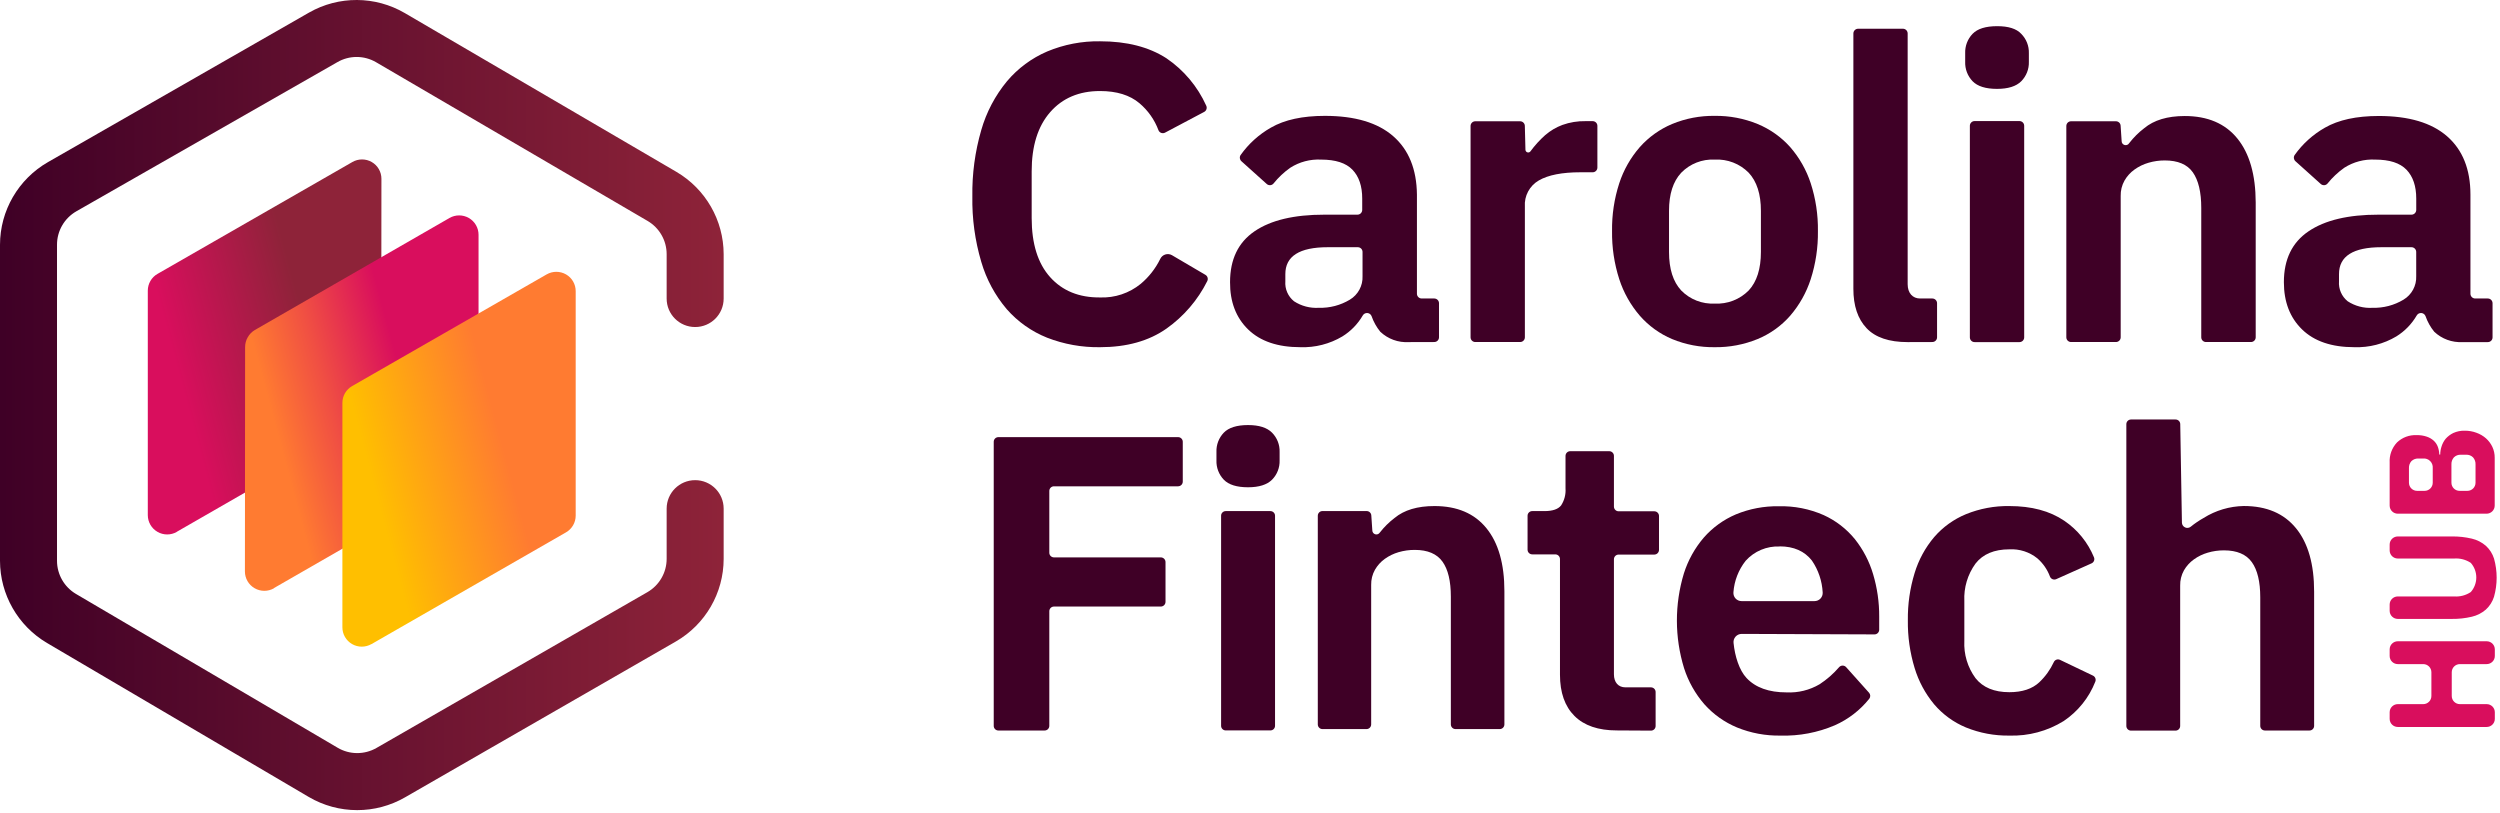 <?xml version="1.0" encoding="UTF-8"?>
<svg width="203px" height="66px" viewBox="0 0 203 66" version="1.1" xmlns="http://www.w3.org/2000/svg"
     xmlns:xlink="http://www.w3.org/1999/xlink">
    <!-- Generator: Sketch 55 (78076) - https://sketchapp.com -->
    <title>Logo</title>
    <desc>Created with Sketch.</desc>
    <defs>
        <linearGradient x1="63.561%" y1="34.757%" x2="12.991%" y2="56.638%" id="linearGradient-1">
            <stop stop-color="#8E2339" offset="0%"></stop>
            <stop stop-color="#D90E5D" offset="100%"></stop>
        </linearGradient>
        <linearGradient x1="63.646%" y1="34.757%" x2="13.189%" y2="56.613%" id="linearGradient-2">
            <stop stop-color="#D90E5D" offset="0%"></stop>
            <stop stop-color="#F04F43" offset="57%"></stop>
            <stop stop-color="#FF7B31" offset="100%"></stop>
        </linearGradient>
        <linearGradient x1="63.752%" y1="34.727%" x2="13.205%" y2="56.618%" id="linearGradient-3">
            <stop stop-color="#FF7B31" offset="0%"></stop>
            <stop stop-color="#FF7E2F" offset="4%"></stop>
            <stop stop-color="#FFBF00" offset="100%"></stop>
        </linearGradient>
        <linearGradient x1="0%" y1="50%" x2="100%" y2="50%" id="linearGradient-4">
            <stop stop-color="#3F0026" offset="0%"></stop>
            <stop stop-color="#8E2339" offset="100%"></stop>
        </linearGradient>
    </defs>
    <g id="Symbols" stroke="none" stroke-width="1" fill="none" fill-rule="evenodd">
        <g id="Navigation">
            <g transform="translate(0, -121)" id="Logo">
                <g transform="translate(0, 121)">
                    <g>
                        <path d="M14.346,43.187 L30.169,34.089 C30.656,33.809 30.956,33.29 30.956,32.729 L30.972,14.52 C30.973,13.958 30.674,13.439 30.187,13.158 C29.7,12.877 29.099,12.876 28.612,13.157 L12.792,22.239 C12.551,22.375 12.351,22.574 12.213,22.813 C12.075,23.052 12.002,23.322 12.001,23.598 L12.001,41.824 C12.001,42.386 12.3,42.905 12.787,43.186 C13.274,43.468 13.875,43.468 14.362,43.187 L14.346,43.187 Z"
                              id="Path" fill="url(#linearGradient-1)" fill-rule="nonzero"></path>
                        <path d="M22.247,47.751 L38.067,38.653 C38.556,38.372 38.857,37.853 38.858,37.29 L38.858,19.064 C38.859,18.502 38.559,17.983 38.072,17.702 C37.585,17.421 36.984,17.42 36.497,17.701 L20.69,26.799 C20.449,26.942 20.251,27.146 20.115,27.39 C19.975,27.629 19.902,27.902 19.903,28.179 L19.887,46.401 C19.887,46.963 20.186,47.482 20.673,47.763 C21.159,48.045 21.759,48.046 22.247,47.767 L22.247,47.751 Z"
                              id="Path" fill="url(#linearGradient-2)" fill-rule="nonzero"></path>
                        <path d="M30.146,52.312 L45.956,43.23 C46.444,42.951 46.746,42.432 46.746,41.87 L46.746,23.645 C46.749,23.083 46.45,22.562 45.963,22.282 C45.474,22.002 44.874,22.002 44.386,22.282 L28.592,31.35 C28.351,31.487 28.152,31.685 28.013,31.924 C27.875,32.163 27.802,32.434 27.802,32.71 L27.802,50.935 C27.801,51.497 28.1,52.017 28.588,52.298 C29.075,52.579 29.675,52.579 30.162,52.298 L30.146,52.312 Z"
                              id="Path" fill="url(#linearGradient-3)" fill-rule="nonzero"></path>
                        <path d="M199.082,54.585 L199.082,56.516 C199.082,56.88 199.378,57.176 199.743,57.176 L201.919,57.176 C202.284,57.176 202.58,57.471 202.58,57.836 L202.58,58.37 C202.58,58.735 202.284,59.03 201.919,59.03 L194.701,59.03 C194.336,59.03 194.04,58.735 194.04,58.37 L194.04,57.836 C194.04,57.471 194.336,57.176 194.701,57.176 L196.768,57.176 C197.133,57.176 197.429,56.88 197.429,56.516 L197.429,54.585 C197.429,54.221 197.133,53.925 196.768,53.925 L194.701,53.925 C194.336,53.925 194.04,53.63 194.04,53.265 L194.04,52.731 C194.04,52.366 194.336,52.071 194.701,52.071 L201.919,52.071 C202.284,52.071 202.58,52.366 202.58,52.731 L202.58,53.265 C202.58,53.63 202.284,53.925 201.919,53.925 L199.743,53.925 C199.378,53.925 199.082,54.221 199.082,54.585 Z"
                              id="Path" fill="#D90E5D" fill-rule="nonzero"></path>
                        <path d="M194.04,49.091 C194.04,48.726 194.336,48.431 194.701,48.431 L199.277,48.431 C199.755,48.467 200.231,48.341 200.629,48.074 C201.224,47.396 201.224,46.383 200.629,45.705 C200.23,45.441 199.755,45.317 199.277,45.352 L194.701,45.352 C194.336,45.352 194.04,45.056 194.04,44.692 L194.04,44.22 C194.04,43.855 194.336,43.56 194.701,43.56 L199.082,43.56 C199.632,43.551 200.181,43.611 200.715,43.738 C201.136,43.836 201.527,44.036 201.853,44.319 C202.16,44.601 202.388,44.958 202.514,45.355 C202.8,46.369 202.8,47.443 202.514,48.457 C202.389,48.856 202.161,49.214 201.853,49.497 C201.527,49.78 201.136,49.98 200.715,50.078 C200.181,50.204 199.632,50.264 199.082,50.256 L194.701,50.256 C194.336,50.256 194.04,49.96 194.04,49.596 L194.04,49.091 Z"
                              id="Path" fill="#D90E5D" fill-rule="nonzero"></path>
                        <path d="M194.701,41.712 C194.336,41.712 194.04,41.417 194.04,41.052 L194.04,37.574 C194.005,36.965 194.221,36.369 194.639,35.924 C195.066,35.518 195.64,35.305 196.229,35.333 C196.512,35.325 196.794,35.368 197.062,35.459 C197.27,35.529 197.461,35.641 197.624,35.788 C197.772,35.927 197.886,36.099 197.955,36.29 C198.026,36.488 198.065,36.697 198.07,36.907 L198.147,36.907 C198.147,36.683 198.184,36.46 198.256,36.247 C198.326,36.022 198.438,35.813 198.586,35.63 C198.759,35.435 198.97,35.276 199.204,35.161 C199.497,35.028 199.816,34.964 200.137,34.973 C200.459,34.97 200.78,35.026 201.082,35.138 C201.369,35.24 201.634,35.394 201.863,35.594 C202.08,35.789 202.257,36.026 202.382,36.29 C202.509,36.566 202.573,36.867 202.57,37.171 L202.57,41.052 C202.57,41.417 202.274,41.712 201.909,41.712 L194.701,41.712 Z M196.877,39.857 C197.242,39.857 197.538,39.562 197.538,39.197 L197.538,38.013 C197.558,37.8 197.481,37.589 197.33,37.438 C197.179,37.287 196.968,37.211 196.755,37.231 L196.388,37.231 C196.175,37.218 195.968,37.294 195.812,37.438 C195.67,37.595 195.596,37.802 195.607,38.013 L195.607,39.197 C195.607,39.562 195.903,39.857 196.269,39.857 L196.877,39.857 Z M200.352,39.857 C200.717,39.857 201.013,39.562 201.013,39.197 L201.013,37.719 C201.025,37.506 200.953,37.298 200.811,37.138 C200.661,36.989 200.454,36.911 200.243,36.924 L199.826,36.924 C199.615,36.912 199.408,36.989 199.257,37.138 C199.117,37.298 199.045,37.507 199.056,37.719 L199.056,39.197 C199.056,39.562 199.352,39.857 199.717,39.857 L200.352,39.857 Z"
                              id="Shape" fill="#D90E5D" fill-rule="nonzero"></path>
                        <path d="M80.691,58.931 L80.691,35.874 C80.69,35.773 80.73,35.676 80.801,35.605 C80.873,35.534 80.97,35.494 81.071,35.495 L95.661,35.495 C95.871,35.495 96.041,35.665 96.041,35.874 L96.041,39.108 C96.04,39.317 95.871,39.486 95.661,39.488 L85.584,39.488 C85.483,39.487 85.386,39.527 85.314,39.598 C85.243,39.669 85.203,39.766 85.204,39.867 L85.204,44.88 C85.203,44.981 85.243,45.078 85.314,45.149 C85.386,45.221 85.483,45.26 85.584,45.26 L94.259,45.26 C94.469,45.261 94.638,45.43 94.64,45.639 L94.64,48.873 C94.638,49.082 94.469,49.251 94.259,49.252 L85.584,49.252 C85.483,49.252 85.386,49.291 85.314,49.363 C85.243,49.434 85.203,49.531 85.204,49.632 L85.204,58.938 C85.204,59.148 85.034,59.318 84.824,59.318 L81.071,59.318 C80.969,59.318 80.871,59.278 80.799,59.205 C80.727,59.132 80.688,59.033 80.691,58.931 Z"
                              id="Path" fill="#3F0026" fill-rule="nonzero"></path>
                        <path d="M101.338,39.567 C100.429,39.567 99.771,39.362 99.374,38.953 C98.97,38.532 98.754,37.965 98.776,37.382 L98.776,36.699 C98.754,36.117 98.97,35.552 99.374,35.132 C99.771,34.723 100.429,34.515 101.338,34.515 C102.247,34.515 102.879,34.723 103.289,35.132 C103.701,35.547 103.924,36.115 103.904,36.699 L103.904,37.382 C103.924,37.968 103.702,38.536 103.289,38.953 C102.879,39.362 102.228,39.567 101.338,39.567 Z M99.533,41.501 L103.153,41.501 C103.254,41.5 103.351,41.54 103.423,41.611 C103.494,41.682 103.534,41.779 103.533,41.88 L103.533,58.931 C103.534,59.032 103.494,59.129 103.423,59.201 C103.351,59.272 103.254,59.312 103.153,59.311 L99.533,59.311 C99.432,59.312 99.334,59.272 99.263,59.201 C99.191,59.129 99.152,59.032 99.153,58.931 L99.153,41.88 C99.152,41.779 99.191,41.682 99.263,41.611 C99.334,41.54 99.432,41.5 99.533,41.501 Z"
                              id="Shape" fill="#3F0026" fill-rule="nonzero"></path>
                        <path d="M131.285,59.311 C129.782,59.311 128.637,58.92 127.85,58.139 C127.063,57.354 126.67,56.239 126.67,54.783 L126.67,45.395 C126.67,45.185 126.5,45.015 126.29,45.015 L124.419,45.015 C124.209,45.015 124.038,44.845 124.038,44.636 L124.038,41.88 C124.037,41.779 124.077,41.682 124.149,41.611 C124.22,41.54 124.317,41.5 124.419,41.501 L125.41,41.501 C126.072,41.501 126.521,41.346 126.763,41.039 C127.029,40.629 127.155,40.144 127.12,39.656 L127.12,37.016 C127.121,36.807 127.291,36.638 127.5,36.637 L130.671,36.637 C130.88,36.637 131.051,36.807 131.051,37.016 L131.051,41.138 C131.053,41.347 131.222,41.516 131.431,41.517 L134.33,41.517 C134.54,41.517 134.711,41.687 134.711,41.897 L134.711,44.652 C134.709,44.861 134.54,45.03 134.33,45.032 L131.431,45.032 C131.221,45.032 131.051,45.202 131.051,45.411 L131.051,54.754 C131.051,55.414 131.411,55.813 131.986,55.813 L134.056,55.813 C134.266,55.813 134.436,55.983 134.436,56.192 L134.436,58.948 C134.437,59.049 134.397,59.146 134.326,59.217 C134.254,59.289 134.157,59.328 134.056,59.327 L131.285,59.311 Z"
                              id="Path" fill="#3F0026" fill-rule="nonzero"></path>
                        <path d="M144.583,59.73 C143.371,59.752 142.167,59.527 141.045,59.07 C140.034,58.65 139.13,58.008 138.4,57.192 C137.656,56.337 137.093,55.338 136.747,54.259 C135.976,51.752 135.97,49.073 136.731,46.563 C137.07,45.491 137.622,44.499 138.354,43.646 C139.068,42.833 139.957,42.192 140.953,41.768 C142.058,41.312 143.245,41.087 144.441,41.108 C145.691,41.077 146.933,41.321 148.078,41.824 C149.059,42.269 149.925,42.934 150.607,43.768 C151.282,44.614 151.788,45.582 152.095,46.619 C152.431,47.742 152.599,48.909 152.591,50.081 L152.591,51.133 C152.591,51.343 152.42,51.513 152.21,51.513 L141.426,51.473 C141.237,51.472 141.057,51.552 140.93,51.692 C140.804,51.832 140.744,52.019 140.764,52.206 C140.873,53.298 141.227,54.42 141.819,55.054 C142.549,55.833 143.632,56.222 145.069,56.222 C146.008,56.268 146.94,56.038 147.75,55.562 C148.341,55.177 148.874,54.71 149.334,54.176 C149.407,54.094 149.512,54.046 149.622,54.046 C149.732,54.046 149.836,54.094 149.909,54.176 L151.764,56.248 C151.888,56.383 151.898,56.587 151.787,56.734 C151.041,57.669 150.079,58.411 148.983,58.895 C147.595,59.488 146.093,59.773 144.583,59.73 L144.583,59.73 Z M144.514,44.375 C143.463,44.329 142.448,44.756 141.746,45.537 C141.167,46.272 140.821,47.164 140.754,48.097 C140.74,48.281 140.803,48.463 140.928,48.599 C141.054,48.734 141.231,48.811 141.416,48.81 L147.34,48.81 C147.524,48.811 147.7,48.735 147.825,48.601 C147.95,48.467 148.014,48.287 148.002,48.104 C147.953,47.179 147.651,46.285 147.129,45.52 C146.527,44.752 145.655,44.367 144.514,44.365 L144.514,44.375 Z"
                              id="Shape" fill="#3F0026" fill-rule="nonzero"></path>
                        <path d="M163.157,59.73 C161.951,59.748 160.753,59.524 159.636,59.07 C158.639,58.657 157.754,58.013 157.054,57.192 C156.333,56.325 155.793,55.321 155.467,54.242 C155.085,52.987 154.9,51.68 154.918,50.368 C154.901,49.068 155.086,47.773 155.467,46.53 C155.792,45.46 156.332,44.468 157.054,43.613 C157.757,42.8 158.642,42.162 159.636,41.752 C160.753,41.298 161.951,41.073 163.157,41.092 C164.959,41.092 166.443,41.488 167.62,42.286 C168.7,43.017 169.538,44.051 170.031,45.256 C170.109,45.446 170.021,45.663 169.832,45.745 L166.963,47.028 C166.868,47.069 166.76,47.07 166.665,47.03 C166.569,46.99 166.494,46.913 166.457,46.817 C166.245,46.247 165.893,45.739 165.435,45.339 C164.794,44.822 163.983,44.561 163.16,44.606 C161.931,44.606 161.011,44.992 160.41,45.764 C159.772,46.645 159.452,47.715 159.504,48.8 L159.504,52.044 C159.45,53.125 159.77,54.191 160.41,55.064 C161.011,55.826 161.931,56.206 163.16,56.206 C164.207,56.206 165.016,55.938 165.587,55.404 C166.084,54.934 166.487,54.374 166.774,53.754 C166.818,53.664 166.895,53.595 166.989,53.563 C167.084,53.531 167.187,53.538 167.277,53.582 L169.951,54.862 C170.132,54.95 170.214,55.162 170.14,55.348 C169.63,56.651 168.734,57.768 167.571,58.549 C166.248,59.368 164.713,59.779 163.157,59.73 Z"
                              id="Path" fill="#3F0026" fill-rule="nonzero"></path>
                        <path d="M173.039,34.063 L176.656,34.063 C176.866,34.063 177.036,34.233 177.036,34.442 L177.172,42.438 C177.176,42.606 177.275,42.756 177.428,42.826 C177.58,42.897 177.759,42.874 177.889,42.768 C178.217,42.502 178.566,42.265 178.934,42.059 C179.913,41.444 181.041,41.109 182.197,41.088 C184.045,41.088 185.458,41.691 186.439,42.897 C187.42,44.102 187.909,45.819 187.907,48.048 L187.907,58.938 C187.908,59.039 187.868,59.136 187.797,59.207 C187.725,59.279 187.628,59.318 187.527,59.318 L183.913,59.318 C183.812,59.318 183.715,59.279 183.644,59.207 C183.572,59.136 183.532,59.039 183.533,58.938 L183.533,48.51 C183.533,47.236 183.305,46.281 182.849,45.646 C182.393,45.01 181.64,44.691 180.591,44.689 C180.143,44.687 179.697,44.75 179.268,44.877 C178.864,44.994 178.482,45.179 178.141,45.425 C177.813,45.66 177.539,45.963 177.337,46.312 C177.125,46.692 177.019,47.122 177.03,47.556 L177.03,58.948 C177.03,59.157 176.86,59.327 176.65,59.327 L173.039,59.327 C172.829,59.327 172.659,59.157 172.659,58.948 L172.659,34.442 C172.659,34.233 172.829,34.063 173.039,34.063 Z"
                              id="Path" fill="#3F0026" fill-rule="nonzero"></path>
                        <path d="M89.32,28.192 C87.851,28.215 86.391,27.952 85.022,27.42 C83.765,26.917 82.645,26.126 81.752,25.11 C80.798,23.987 80.091,22.676 79.679,21.262 C79.168,19.538 78.924,17.746 78.955,15.949 C78.927,14.127 79.171,12.31 79.679,10.56 C80.095,9.111 80.805,7.763 81.765,6.6 C82.651,5.549 83.771,4.719 85.035,4.178 C86.396,3.61 87.859,3.329 89.333,3.353 C91.491,3.353 93.282,3.81 94.706,4.726 C96.122,5.687 97.244,7.021 97.946,8.58 C98.036,8.767 97.961,8.992 97.777,9.088 L94.607,10.768 C94.511,10.82 94.397,10.829 94.294,10.793 C94.191,10.756 94.109,10.677 94.068,10.576 C93.751,9.725 93.219,8.969 92.524,8.382 C91.743,7.722 90.676,7.392 89.32,7.392 C87.621,7.392 86.271,7.965 85.27,9.111 C84.269,10.258 83.77,11.862 83.772,13.926 L83.772,17.704 C83.772,19.79 84.271,21.39 85.27,22.503 C86.268,23.616 87.618,24.166 89.32,24.153 C90.52,24.2 91.696,23.808 92.626,23.05 C93.291,22.492 93.832,21.801 94.213,21.021 C94.294,20.85 94.442,20.721 94.622,20.664 C94.802,20.607 94.998,20.627 95.162,20.721 L97.88,22.318 C98.056,22.421 98.121,22.644 98.029,22.826 C97.261,24.363 96.125,25.687 94.722,26.68 C93.29,27.688 91.489,28.192 89.32,28.192 Z"
                              id="Path" fill="#3F0026" fill-rule="nonzero"></path>
                        <path d="M114.394,27.779 C113.539,27.831 112.701,27.526 112.08,26.938 C111.77,26.558 111.53,26.127 111.369,25.664 C111.312,25.523 111.179,25.426 111.026,25.417 C110.874,25.407 110.73,25.485 110.655,25.618 C110.252,26.311 109.684,26.895 109.002,27.317 C107.972,27.93 106.788,28.234 105.59,28.192 C103.752,28.192 102.339,27.712 101.351,26.753 C100.364,25.794 99.873,24.514 99.88,22.912 C99.88,21.064 100.541,19.688 101.864,18.784 C103.186,17.879 105.081,17.428 107.547,17.431 L110.228,17.431 C110.441,17.429 110.612,17.256 110.612,17.044 L110.612,16.124 C110.612,15.114 110.348,14.334 109.822,13.784 C109.295,13.234 108.445,12.959 107.273,12.959 C106.391,12.914 105.517,13.145 104.773,13.619 C104.261,13.98 103.803,14.411 103.411,14.899 C103.344,14.98 103.248,15.029 103.143,15.037 C103.039,15.044 102.936,15.009 102.859,14.939 L100.802,13.091 C100.659,12.962 100.632,12.747 100.74,12.586 C101.388,11.672 102.23,10.912 103.206,10.359 C104.308,9.725 105.766,9.408 107.58,9.408 C110.018,9.408 111.867,9.958 113.128,11.058 C114.389,12.158 115.031,13.738 115.055,15.797 L115.055,23.852 C115.055,24.066 115.229,24.238 115.442,24.238 L116.461,24.238 C116.563,24.238 116.661,24.278 116.734,24.349 C116.806,24.421 116.847,24.519 116.847,24.621 L116.847,27.39 C116.847,27.492 116.806,27.59 116.734,27.662 C116.661,27.734 116.563,27.774 116.461,27.773 L114.394,27.779 Z M107.091,24.994 C107.975,25.019 108.849,24.79 109.607,24.334 C110.276,23.933 110.672,23.199 110.638,22.42 L110.638,20.46 C110.639,20.358 110.599,20.26 110.527,20.187 C110.455,20.115 110.357,20.074 110.255,20.074 L107.815,20.074 C105.516,20.074 104.368,20.802 104.37,22.259 L104.37,22.839 C104.322,23.463 104.586,24.07 105.074,24.463 C105.668,24.85 106.372,25.037 107.081,24.994 L107.091,24.994 Z"
                              id="Shape" fill="#3F0026" fill-rule="nonzero"></path>
                        <path d="M199.952,27.779 C199.105,27.824 198.276,27.52 197.661,26.938 C197.351,26.558 197.111,26.127 196.95,25.664 C196.893,25.523 196.76,25.426 196.607,25.417 C196.455,25.407 196.31,25.485 196.236,25.618 C195.832,26.311 195.265,26.895 194.582,27.317 C193.553,27.93 192.368,28.234 191.17,28.192 C189.332,28.192 187.919,27.712 186.932,26.753 C185.944,25.794 185.451,24.514 185.451,22.912 C185.451,21.064 186.117,19.688 187.451,18.784 C188.784,17.879 190.679,17.428 193.134,17.431 L195.816,17.431 C196.028,17.429 196.199,17.256 196.199,17.044 L196.199,16.124 C196.199,15.114 195.936,14.334 195.409,13.784 C194.882,13.234 194.033,12.959 192.86,12.959 C191.978,12.914 191.104,13.145 190.36,13.619 C189.849,13.98 189.39,14.411 188.998,14.899 C188.932,14.98 188.835,15.029 188.731,15.037 C188.626,15.044 188.524,15.009 188.446,14.939 L186.39,13.091 C186.246,12.962 186.22,12.747 186.327,12.586 C186.974,11.677 187.812,10.92 188.783,10.369 C189.885,9.735 191.343,9.418 193.157,9.418 C195.595,9.418 197.445,9.968 198.705,11.068 C199.966,12.168 200.598,13.746 200.6,15.8 L200.6,23.852 C200.6,24.066 200.773,24.238 200.987,24.238 L202.008,24.238 C202.11,24.238 202.209,24.278 202.281,24.349 C202.354,24.421 202.395,24.519 202.395,24.621 L202.395,27.39 C202.397,27.493 202.357,27.593 202.284,27.666 C202.211,27.739 202.112,27.78 202.008,27.779 L199.952,27.779 Z M192.648,24.994 C193.533,25.019 194.406,24.79 195.164,24.334 C195.834,23.933 196.23,23.199 196.196,22.42 L196.196,20.46 C196.197,20.358 196.157,20.26 196.085,20.187 C196.013,20.115 195.915,20.074 195.812,20.074 L193.372,20.074 C191.073,20.074 189.925,20.802 189.927,22.259 L189.927,22.839 C189.88,23.463 190.143,24.07 190.632,24.463 C191.229,24.853 191.936,25.039 192.648,24.994 L192.648,24.994 Z"
                              id="Shape" fill="#3F0026" fill-rule="nonzero"></path>
                        <path d="M123.866,12.161 C123.868,12.257 123.931,12.342 124.023,12.371 C124.115,12.4 124.216,12.367 124.273,12.289 C124.625,11.808 125.027,11.365 125.473,10.969 C125.885,10.613 126.358,10.334 126.868,10.144 C127.47,9.929 128.107,9.825 128.746,9.837 L129.325,9.837 C129.428,9.837 129.527,9.879 129.6,9.953 C129.672,10.027 129.711,10.127 129.708,10.23 L129.708,13.606 C129.708,13.817 129.537,13.989 129.325,13.989 L128.333,13.989 C126.843,13.989 125.718,14.209 124.957,14.649 C124.2,15.082 123.758,15.911 123.82,16.78 L123.82,27.39 C123.82,27.601 123.648,27.773 123.437,27.773 L119.8,27.773 C119.697,27.775 119.598,27.735 119.524,27.663 C119.451,27.591 119.41,27.493 119.41,27.39 L119.41,10.23 C119.41,10.128 119.45,10.031 119.522,9.959 C119.594,9.888 119.691,9.847 119.793,9.847 L123.43,9.847 C123.532,9.846 123.631,9.886 123.703,9.958 C123.776,10.03 123.817,10.128 123.817,10.23 L123.866,12.161 Z"
                              id="Path" fill="#3F0026" fill-rule="nonzero"></path>
                        <path d="M139.237,28.192 C138.05,28.209 136.872,27.984 135.775,27.532 C134.77,27.108 133.875,26.461 133.157,25.641 C132.407,24.772 131.838,23.762 131.484,22.671 C131.078,21.41 130.88,20.091 130.899,18.767 C130.879,17.448 131.077,16.135 131.484,14.88 C131.838,13.798 132.407,12.798 133.157,11.939 C133.879,11.129 134.774,10.49 135.775,10.068 C136.872,9.616 138.05,9.391 139.237,9.408 C140.429,9.392 141.612,9.617 142.715,10.068 C143.726,10.485 144.631,11.125 145.36,11.939 C146.108,12.798 146.676,13.798 147.03,14.88 C147.436,16.135 147.634,17.448 147.615,18.767 C147.633,20.091 147.435,21.41 147.03,22.671 C146.677,23.762 146.109,24.772 145.36,25.641 C144.636,26.466 143.73,27.113 142.715,27.532 C141.612,27.983 140.429,28.208 139.237,28.192 L139.237,28.192 Z M139.237,24.651 C140.266,24.706 141.27,24.318 141.994,23.585 C142.655,22.876 142.986,21.829 142.986,20.457 L142.986,17.12 C142.986,15.767 142.655,14.736 141.994,14.025 C141.27,13.292 140.266,12.904 139.237,12.959 C138.219,12.908 137.227,13.296 136.516,14.025 C135.855,14.733 135.524,15.765 135.524,17.12 L135.524,20.46 C135.524,21.833 135.855,22.879 136.516,23.588 C137.228,24.316 138.219,24.703 139.237,24.651 L139.237,24.651 Z"
                              id="Shape" fill="#3F0026" fill-rule="nonzero"></path>
                        <path d="M154.905,27.779 C153.391,27.779 152.276,27.401 151.562,26.644 C150.848,25.887 150.492,24.822 150.494,23.447 L150.494,2.719 C150.494,2.506 150.668,2.333 150.881,2.333 L154.518,2.333 C154.62,2.333 154.718,2.374 154.79,2.446 C154.862,2.519 154.902,2.617 154.902,2.719 L154.902,23.08 C154.902,23.8 155.308,24.238 155.913,24.238 L156.905,24.238 C157.117,24.238 157.289,24.41 157.289,24.621 L157.289,27.39 C157.289,27.601 157.117,27.773 156.905,27.773 L154.905,27.779 Z"
                              id="Path" fill="#3F0026" fill-rule="nonzero"></path>
                        <path d="M162.159,7.217 C161.24,7.217 160.578,7.01 160.175,6.597 C159.768,6.173 159.551,5.602 159.573,5.016 L159.573,4.326 C159.551,3.74 159.768,3.169 160.175,2.746 C160.574,2.334 161.235,2.127 162.159,2.125 C163.082,2.123 163.737,2.33 164.123,2.746 C164.539,3.165 164.764,3.736 164.744,4.326 L164.744,5.016 C164.764,5.607 164.54,6.18 164.123,6.6 C163.71,7.011 163.056,7.217 162.159,7.217 Z M160.35,9.831 L163.987,9.831 C164.09,9.832 164.189,9.876 164.26,9.951 C164.331,10.026 164.368,10.127 164.364,10.23 L164.364,27.39 C164.366,27.492 164.327,27.59 164.256,27.663 C164.186,27.736 164.089,27.778 163.987,27.779 L160.35,27.779 C160.245,27.783 160.143,27.743 160.068,27.67 C159.993,27.596 159.952,27.495 159.953,27.39 L159.953,10.23 C159.949,10.123 159.989,10.02 160.064,9.944 C160.14,9.868 160.243,9.827 160.35,9.831 Z"
                              id="Shape" fill="#3F0026" fill-rule="nonzero"></path>
                        <path d="M167.786,27.39 L167.786,10.23 C167.786,10.128 167.827,10.03 167.899,9.958 C167.972,9.886 168.07,9.846 168.173,9.847 L171.809,9.847 C171.912,9.846 172.01,9.886 172.083,9.958 C172.155,10.03 172.196,10.128 172.196,10.23 L172.276,11.438 C172.266,11.591 172.365,11.731 172.512,11.774 C172.66,11.818 172.818,11.753 172.894,11.619 C173.245,11.166 173.652,10.76 174.107,10.412 C174.901,9.752 175.997,9.421 177.397,9.421 C179.259,9.421 180.684,10.029 181.672,11.243 C182.659,12.457 183.156,14.187 183.163,16.431 L183.163,27.39 C183.163,27.492 183.122,27.59 183.049,27.662 C182.977,27.734 182.878,27.774 182.776,27.773 L179.139,27.773 C179.035,27.776 178.934,27.738 178.859,27.665 C178.785,27.593 178.742,27.494 178.742,27.39 L178.742,16.88 C178.742,15.596 178.511,14.632 178.055,13.989 C177.599,13.345 176.835,13.028 175.78,13.028 C175.333,13.027 174.887,13.09 174.458,13.216 C174.05,13.333 173.665,13.52 173.32,13.768 C172.989,14.004 172.713,14.309 172.51,14.662 C172.296,15.044 172.188,15.478 172.2,15.916 L172.2,27.39 C172.2,27.492 172.159,27.59 172.086,27.662 C172.013,27.734 171.915,27.774 171.813,27.773 L168.176,27.773 C168.073,27.775 167.974,27.735 167.9,27.663 C167.827,27.591 167.786,27.493 167.786,27.39 L167.786,27.39 Z"
                              id="Path" fill="#3F0026" fill-rule="nonzero"></path>
                        <path d="M107.005,58.822 L107.005,41.877 C107.005,41.776 107.045,41.68 107.116,41.609 C107.187,41.537 107.284,41.498 107.385,41.498 L110.972,41.498 C111.073,41.498 111.17,41.537 111.241,41.609 C111.312,41.68 111.352,41.776 111.352,41.877 L111.432,43.068 C111.432,43.214 111.529,43.343 111.669,43.384 C111.81,43.425 111.961,43.369 112.04,43.246 C112.387,42.8 112.79,42.401 113.24,42.059 C114.021,41.412 115.102,41.089 116.484,41.092 C118.317,41.092 119.722,41.69 120.696,42.887 C121.67,44.084 122.157,45.791 122.157,48.008 L122.157,58.822 C122.157,59.032 121.987,59.202 121.777,59.202 L118.19,59.202 C117.98,59.202 117.809,59.032 117.809,58.822 L117.809,48.451 C117.809,47.183 117.582,46.234 117.128,45.603 C116.674,44.971 115.927,44.654 114.887,44.652 C114.439,44.65 113.994,44.712 113.564,44.837 C113.162,44.954 112.783,45.138 112.443,45.382 C112.118,45.616 111.847,45.916 111.647,46.263 C111.435,46.64 111.329,47.068 111.339,47.5 L111.339,58.822 C111.339,59.032 111.169,59.202 110.959,59.202 L107.385,59.202 C107.284,59.202 107.187,59.162 107.116,59.091 C107.045,59.02 107.005,58.923 107.005,58.822 L107.005,58.822 Z"
                              id="Path" fill="#3F0026" fill-rule="nonzero"></path>
                        <path d="M29.005,65.782 C27.622,65.783 26.263,65.414 25.071,64.713 L3.815,52.209 C1.455,50.813 0.006,48.279 0,45.54 L0,19.876 C0.003,17.105 1.488,14.546 3.895,13.164 L25.091,1.023 C27.503,-0.354 30.468,-0.34 32.867,1.059 L54.926,13.956 C57.296,15.348 58.754,17.886 58.761,20.632 L58.761,24.245 C58.761,25.521 57.725,26.555 56.447,26.555 C55.168,26.555 54.132,25.521 54.132,24.245 L54.132,20.632 C54.13,19.526 53.543,18.503 52.588,17.942 L30.526,5.046 C29.558,4.486 28.363,4.486 27.395,5.046 L6.196,17.16 C5.224,17.72 4.626,18.756 4.629,19.876 L4.629,45.54 C4.631,46.643 5.215,47.664 6.166,48.226 L27.422,60.72 C28.39,61.289 29.591,61.295 30.566,60.736 L52.568,48.084 C53.534,47.527 54.13,46.499 54.132,45.385 L54.132,41.3 C54.132,40.024 55.168,38.989 56.447,38.989 C57.725,38.989 58.761,40.024 58.761,41.3 L58.761,45.385 C58.757,48.149 57.279,50.702 54.883,52.087 L32.88,64.749 C31.702,65.427 30.365,65.783 29.005,65.782 Z"
                              id="Path" fill="url(#linearGradient-4)" fill-rule="nonzero"></path>
                    </g>
                </g>
            </g>
        </g>
    </g>
</svg>